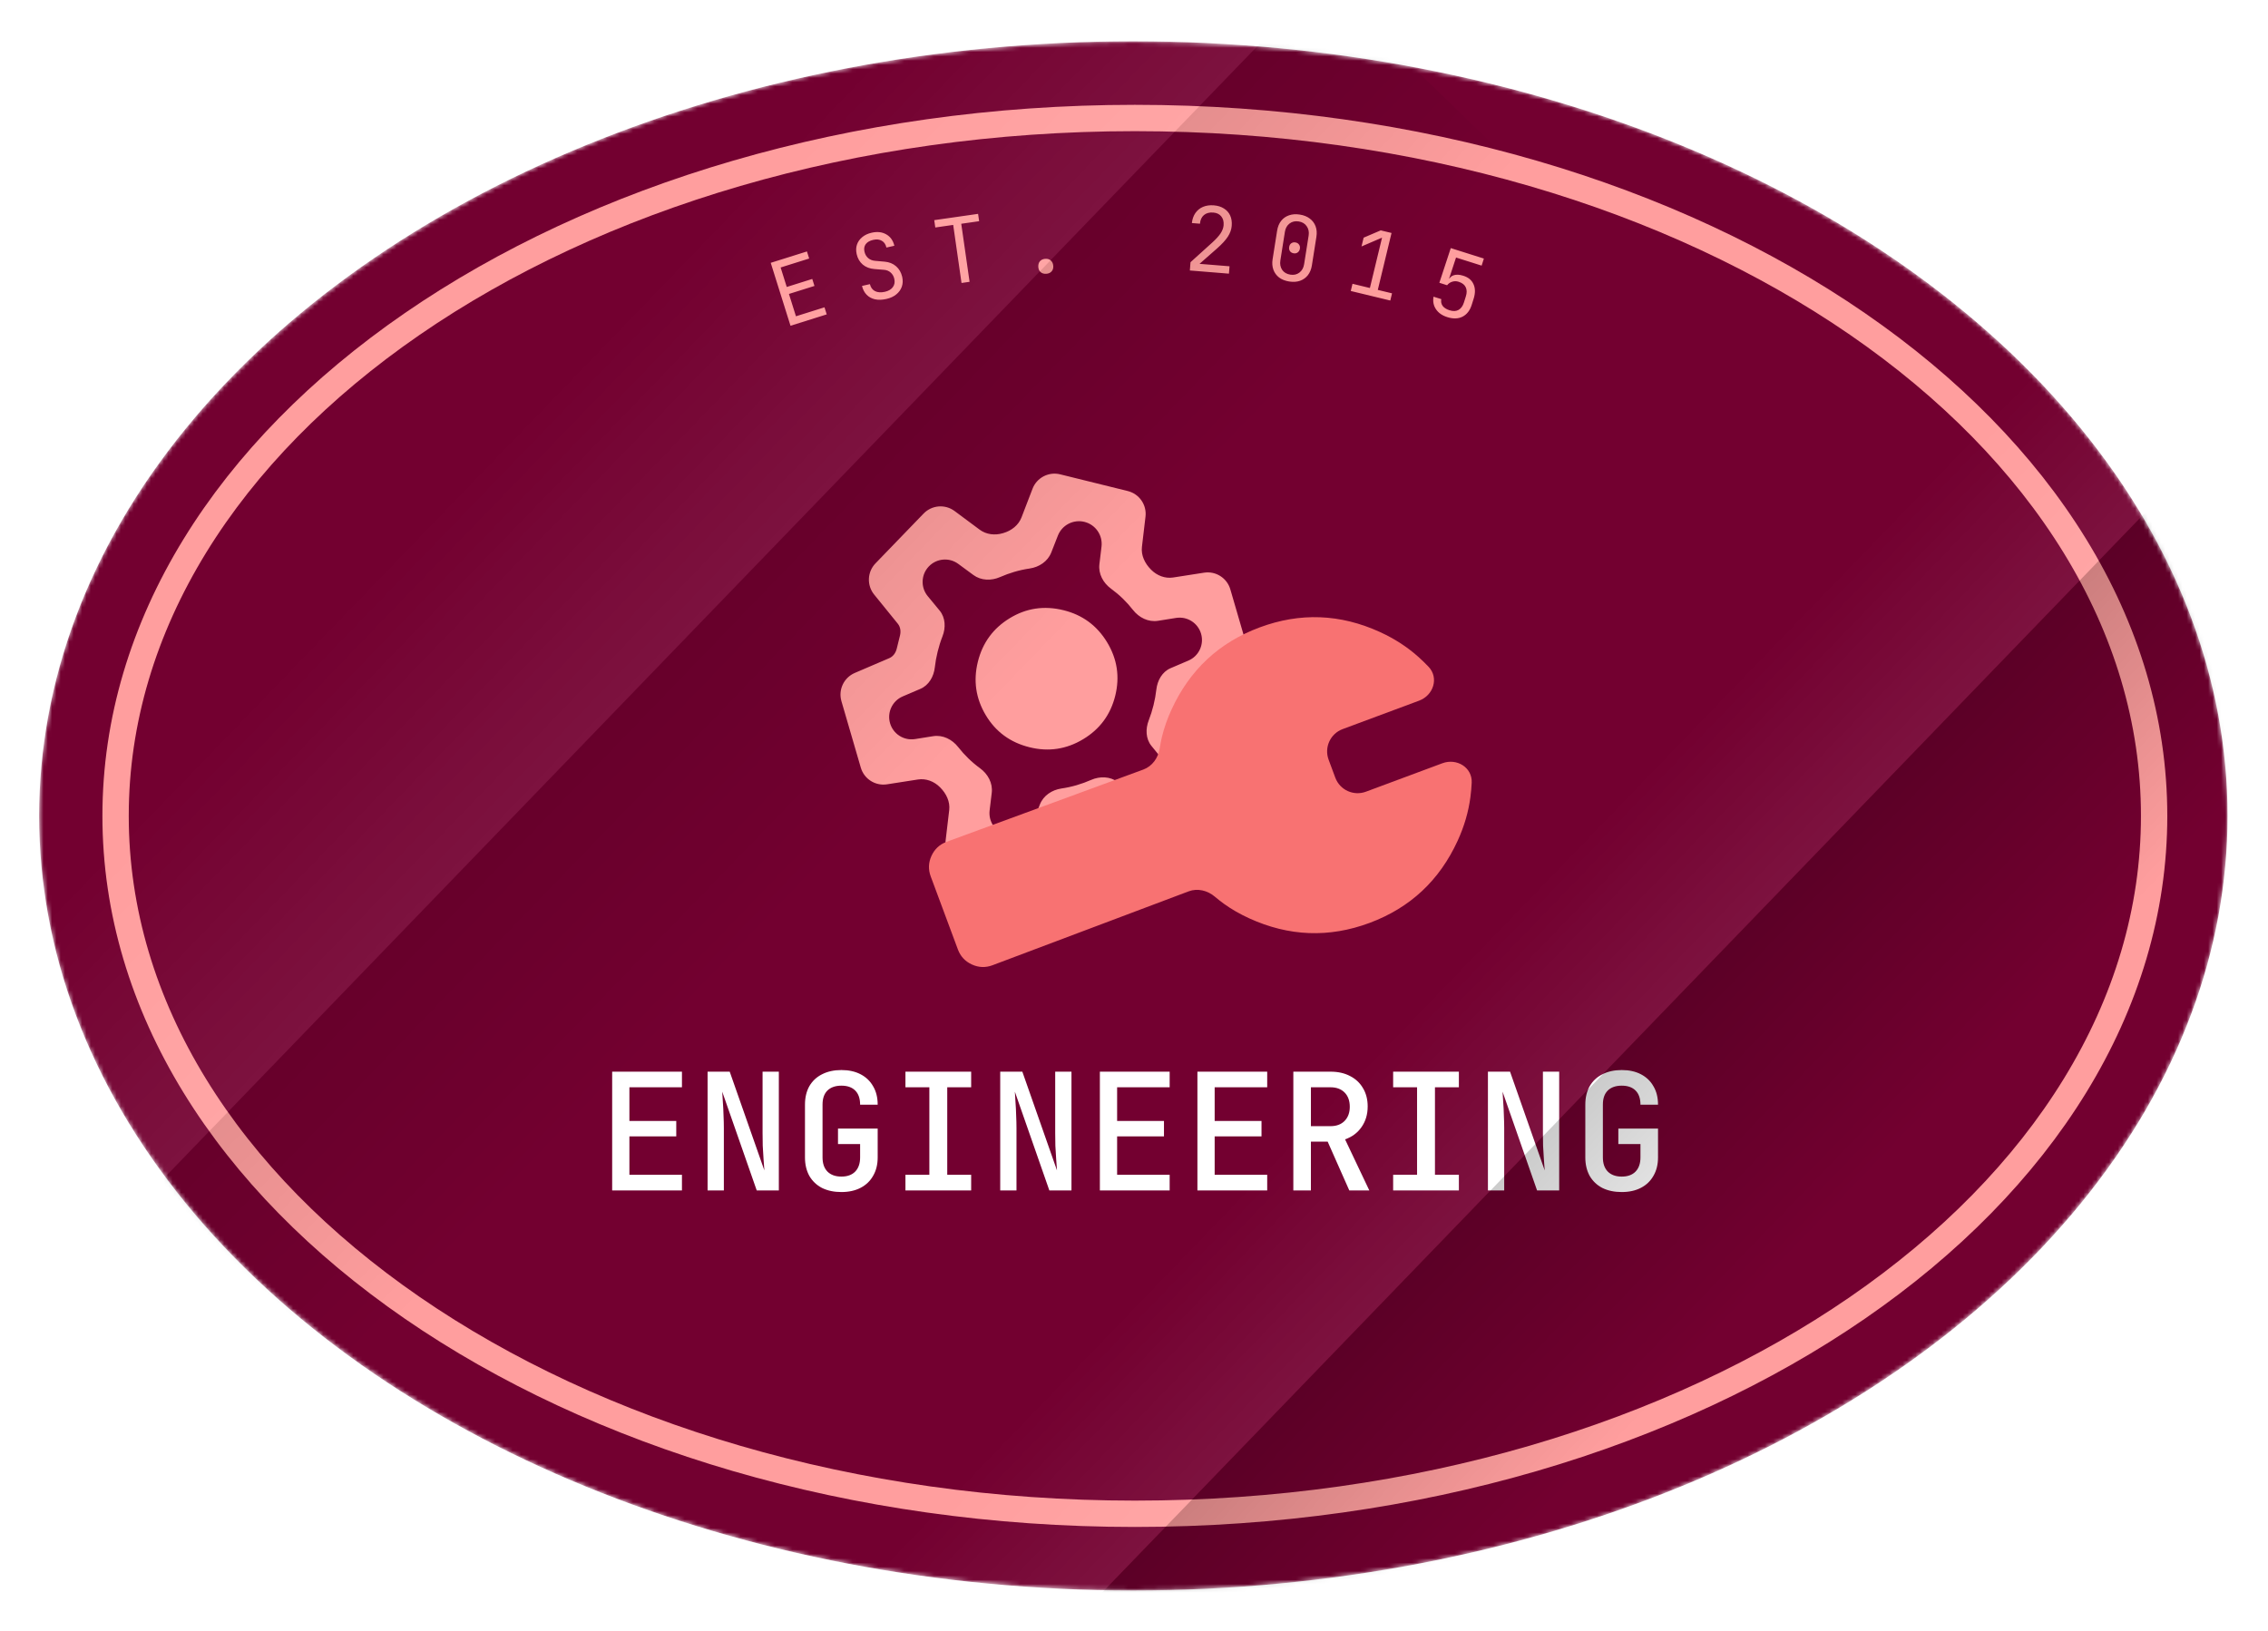 <svg width="527" height="379" viewBox="0 0 527 379" fill="none" xmlns="http://www.w3.org/2000/svg">
<g filter="url(#filter0_d_1023_103)">
<mask id="mask0_1023_103" style="mask-type:alpha" maskUnits="userSpaceOnUse" x="5" y="6" width="509" height="360">
<ellipse cx="259.75" cy="186" rx="180" ry="254.25" transform="rotate(90 259.75 186)" fill="#0A4153"/>
</mask>
<g mask="url(#mask0_1023_103)">
<ellipse cx="259.75" cy="186" rx="180" ry="254.25" transform="rotate(90 259.75 186)" fill="#730030"/>
<path d="M496.94 186C496.94 230.335 470.853 270.805 427.999 300.322C385.158 329.831 325.805 348.18 260.099 348.18C194.392 348.18 135.039 329.831 92.198 300.322C49.344 270.805 23.257 230.335 23.257 186C23.257 141.666 49.344 101.195 92.198 71.678C135.04 42.17 194.392 23.82 260.099 23.82C325.805 23.82 385.158 42.17 427.999 71.678C470.853 101.195 496.94 141.666 496.94 186Z" stroke="#FF9E9E" stroke-width="6.12"/>
<path d="M180.084 72.102L175.49 57.476L183.904 54.833L184.42 56.476L177.789 58.559L179.211 63.087L185.141 61.224L185.651 62.847L179.721 64.71L181.351 69.899L187.982 67.815L188.499 69.458L180.084 72.102ZM202.372 65.872C201.389 66.094 200.505 66.121 199.721 65.953C198.951 65.782 198.305 65.433 197.784 64.904C197.263 64.376 196.9 63.69 196.696 62.846L198.54 62.431C198.709 63.182 199.096 63.719 199.699 64.042C200.317 64.362 201.083 64.419 201.998 64.213C202.859 64.019 203.48 63.657 203.863 63.126C204.259 62.591 204.372 61.949 204.203 61.197C204.068 60.596 203.785 60.108 203.356 59.731C202.94 59.351 202.412 59.14 201.771 59.098L199.6 58.92C198.505 58.837 197.594 58.489 196.868 57.878C196.155 57.264 195.687 56.458 195.462 55.461C195.281 54.655 195.301 53.918 195.524 53.251C195.757 52.567 196.165 51.987 196.746 51.512C197.325 51.023 198.058 50.678 198.946 50.478C200.257 50.182 201.392 50.314 202.35 50.873C203.305 51.419 203.927 52.297 204.214 53.51L202.371 53.925C202.204 53.188 201.85 52.665 201.307 52.357C200.774 52.032 200.105 51.96 199.299 52.142C198.507 52.321 197.929 52.652 197.564 53.136C197.214 53.617 197.115 54.199 197.269 54.881C197.408 55.496 197.691 55.992 198.121 56.368C198.55 56.745 199.094 56.96 199.751 57.013L201.948 57.207C203.015 57.296 203.907 57.655 204.623 58.283C205.338 58.911 205.81 59.73 206.038 60.741C206.222 61.56 206.193 62.321 205.949 63.021C205.705 63.722 205.273 64.322 204.654 64.82C204.048 65.315 203.287 65.666 202.372 65.872ZM219.823 62.158L217.887 48.667L213.729 49.264L213.485 47.56L223.67 46.097L223.915 47.802L219.758 48.399L221.694 61.889L219.823 62.158ZM239.518 60.023C238.987 60.059 238.55 59.934 238.209 59.648C237.881 59.361 237.699 58.96 237.665 58.443C237.628 57.898 237.753 57.455 238.039 57.113C238.338 56.77 238.754 56.581 239.284 56.545C239.815 56.51 240.245 56.642 240.574 56.943C240.917 57.242 241.106 57.665 241.143 58.21C241.178 58.726 241.045 59.149 240.744 59.478C240.457 59.806 240.048 59.988 239.518 60.023ZM272.875 59.257L273.031 57.331L278.1 52.749C278.965 51.962 279.605 51.255 280.021 50.629C280.438 49.989 280.671 49.361 280.721 48.747C280.79 47.896 280.607 47.207 280.172 46.68C279.751 46.155 279.136 45.859 278.327 45.793C277.434 45.721 276.709 45.915 276.152 46.376C275.609 46.837 275.301 47.508 275.23 48.387L273.346 48.234C273.449 47.315 273.723 46.537 274.168 45.899C274.628 45.248 275.221 44.769 275.949 44.463C276.69 44.158 277.528 44.043 278.463 44.119C279.383 44.194 280.164 44.439 280.805 44.856C281.46 45.261 281.943 45.805 282.252 46.491C282.562 47.176 282.68 47.972 282.607 48.879C282.536 49.744 282.237 50.584 281.707 51.398C281.178 52.212 280.346 53.12 279.211 54.124L275.128 57.712L282.098 58.277L281.959 59.993L272.875 59.257ZM295.964 61.818C295.037 61.672 294.257 61.364 293.622 60.895C293.004 60.414 292.561 59.813 292.292 59.09C292.026 58.353 291.964 57.536 292.106 56.637L293.156 49.999C293.301 49.087 293.612 48.328 294.091 47.723C294.569 47.119 295.175 46.69 295.91 46.438C296.66 46.174 297.499 46.115 298.425 46.262C299.365 46.41 300.145 46.725 300.763 47.206C301.384 47.672 301.829 48.267 302.097 48.99C302.365 49.713 302.427 50.531 302.283 51.443L301.233 58.081C301.091 58.98 300.779 59.738 300.299 60.357C299.82 60.961 299.206 61.396 298.455 61.66C297.721 61.912 296.89 61.965 295.964 61.818ZM296.217 60.221C297.046 60.352 297.752 60.195 298.333 59.748C298.93 59.29 299.295 58.639 299.428 57.795L300.478 51.158C300.612 50.314 300.464 49.589 300.036 48.983C299.623 48.365 299.002 47.99 298.172 47.859C297.343 47.728 296.629 47.891 296.033 48.349C295.452 48.796 295.094 49.441 294.961 50.285L293.911 56.922C293.777 57.766 293.917 58.497 294.329 59.115C294.758 59.721 295.387 60.09 296.217 60.221ZM297.001 55.264C296.628 55.205 296.342 55.039 296.144 54.767C295.96 54.497 295.899 54.168 295.96 53.781C296.019 53.407 296.177 53.128 296.433 52.941C296.705 52.744 297.028 52.674 297.401 52.733C297.775 52.792 298.053 52.957 298.237 53.227C298.437 53.485 298.508 53.801 298.449 54.175C298.388 54.562 298.221 54.854 297.949 55.052C297.69 55.252 297.374 55.323 297.001 55.264ZM310.266 64.021L310.67 62.347L314.712 63.323L317.536 51.626L312.765 53.672L313.257 51.63L317.232 49.932L319.743 50.538L316.549 63.767L319.856 64.565L319.452 66.239L310.266 64.021ZM332.692 70.094C331.504 69.719 330.626 69.104 330.059 68.25C329.492 67.396 329.307 66.427 329.502 65.343L331.304 65.912C331.19 66.507 331.295 67.033 331.621 67.488C331.952 67.93 332.484 68.267 333.218 68.499C334.059 68.764 334.758 68.736 335.315 68.412C335.886 68.094 336.302 67.52 336.563 66.692L337.012 65.271C337.274 64.443 337.263 63.735 336.979 63.146C336.708 62.561 336.159 62.138 335.331 61.877C334.811 61.712 334.313 61.709 333.837 61.867C333.365 62.012 332.971 62.284 332.654 62.683L330.852 62.114L333.507 54.055L341.197 56.484L340.678 58.126L334.731 56.248L333.134 61.095L333.695 61.272L332.97 61.615C333.168 60.988 333.571 60.572 334.178 60.367C334.8 60.167 335.531 60.2 336.372 60.466C337.564 60.828 338.369 61.486 338.787 62.44C339.223 63.385 339.232 64.518 338.815 65.84L338.366 67.262C337.957 68.556 337.252 69.464 336.25 69.985C335.253 70.492 334.067 70.529 332.692 70.094Z" fill="#FF9E9E"/>
<path d="M220.255 197.636C217.575 196.974 215.808 194.42 216.132 191.679L216.962 184.649C217.194 182.689 216.275 180.809 214.882 179.409C214.86 179.386 214.837 179.364 214.815 179.341C213.47 177.982 211.585 177.248 209.696 177.543L202.518 178.662C199.799 179.086 197.188 177.426 196.418 174.785L191.919 159.344C191.145 156.687 192.475 153.87 195.019 152.78L203.041 149.343C203.941 148.958 204.531 148.105 204.766 147.154L205.525 144.083C205.76 143.132 205.635 142.103 205.018 141.342L199.52 134.564C197.777 132.415 197.912 129.303 199.834 127.312L211.008 115.744C212.92 113.765 216.003 113.512 218.211 115.154L224.042 119.488C225.577 120.629 227.586 120.853 229.418 120.308C229.465 120.294 229.511 120.28 229.558 120.267C231.428 119.719 233.063 118.454 233.762 116.635L236.321 109.977C237.311 107.4 240.065 105.964 242.744 106.626L258.449 110.507C261.129 111.169 262.896 113.722 262.572 116.463L261.742 123.493C261.51 125.454 262.429 127.334 263.821 128.734C263.844 128.756 263.867 128.779 263.889 128.802C265.234 130.16 267.118 130.894 269.007 130.599L276.186 129.48C278.905 129.056 281.516 130.716 282.285 133.358L286.785 148.799C287.559 151.456 286.229 154.272 283.685 155.362L275.663 158.799C274.763 159.185 274.173 160.037 273.938 160.988L273.179 164.06C272.947 164.999 272.973 166.035 273.582 166.785L279.069 173.55C280.813 175.699 280.678 178.811 278.755 180.802L267.592 192.36C265.676 194.343 262.584 194.592 260.375 192.94L254.665 188.668C253.129 187.52 251.113 187.291 249.275 187.838C249.232 187.851 249.189 187.863 249.146 187.876C247.276 188.424 245.641 189.688 244.941 191.507L242.383 198.166C241.393 200.742 238.639 202.179 235.959 201.517L220.255 197.636ZM226.353 184.72C226.034 187.363 227.736 189.828 230.32 190.466C232.886 191.1 235.524 189.736 236.489 187.275L238.03 183.348C238.845 181.27 240.851 179.951 243.06 179.629C244.264 179.453 245.442 179.196 246.596 178.856C247.739 178.52 248.854 178.114 249.942 177.636C251.966 176.747 254.34 176.81 256.121 178.119L259.624 180.695C261.736 182.249 264.673 181.995 266.486 180.101C268.308 178.2 268.429 175.24 266.768 173.197L263.941 169.719C262.606 168.075 262.556 165.771 263.323 163.797C263.766 162.659 264.137 161.483 264.437 160.27C264.737 159.057 264.956 157.843 265.094 156.63C265.335 154.526 266.452 152.51 268.399 151.678L272.539 149.909C274.95 148.879 276.216 146.215 275.493 143.695C274.768 141.169 272.273 139.582 269.678 139.996L265.48 140.665C263.237 141.023 261.05 139.921 259.653 138.129C258.928 137.2 258.146 136.328 257.307 135.513C256.453 134.684 255.539 133.914 254.567 133.204C252.749 131.877 251.588 129.75 251.858 127.515L252.351 123.422C252.669 120.78 250.967 118.315 248.384 117.676C245.818 117.042 243.18 118.407 242.214 120.867L240.674 124.794C239.858 126.872 237.853 128.192 235.644 128.514C234.44 128.689 233.261 128.947 232.108 129.286C230.965 129.622 229.85 130.029 228.761 130.507C226.738 131.395 224.364 131.333 222.583 130.023L219.066 127.437C216.962 125.889 214.036 126.143 212.229 128.029C210.405 129.933 210.295 132.902 211.973 134.937L214.735 138.284C216.108 139.947 216.185 142.281 215.395 144.288C214.961 145.388 214.586 146.583 214.267 147.872C213.967 149.086 213.753 150.28 213.624 151.455C213.388 153.603 212.24 155.638 210.253 156.486L206.164 158.234C203.754 159.264 202.488 161.928 203.211 164.447C203.935 166.973 206.431 168.561 209.026 168.147L213.224 167.477C215.467 167.119 217.654 168.222 219.051 170.013C219.775 170.943 220.558 171.815 221.397 172.629C222.251 173.458 223.164 174.228 224.137 174.938C225.955 176.265 227.116 178.393 226.846 180.627L226.353 184.72ZM235.644 170.054C240.053 171.144 244.2 170.519 248.085 168.179C251.97 165.84 254.456 162.471 255.543 158.072C256.63 153.673 256 149.534 253.651 145.655C251.303 141.775 247.925 139.29 243.516 138.201C239.031 137.093 234.865 137.713 231.018 140.062C227.171 142.41 224.704 145.784 223.617 150.183C222.53 154.582 223.141 158.716 225.452 162.587C227.762 166.457 231.159 168.946 235.644 170.054Z" fill="#FF9E9E"/>
<path d="M216.343 192.029L262.059 175.234C264.143 174.469 265.525 172.523 265.864 170.329C266.007 169.407 266.186 168.497 266.403 167.599C266.9 165.536 267.635 163.442 268.607 161.318C272.835 152.081 279.661 145.709 289.086 142.202C298.512 138.696 307.843 139.056 317.08 143.284C320.405 144.806 323.358 146.715 325.937 149.013C326.774 149.759 327.577 150.536 328.344 151.344C330.798 153.928 329.486 157.982 326.147 159.224L308.377 165.835C305.515 166.9 304.058 170.084 305.123 172.946L306.677 177.123C307.742 179.985 310.925 181.442 313.788 180.377L331.558 173.766C334.897 172.524 338.539 174.734 338.37 178.293C338.318 179.407 338.219 180.519 338.072 181.631C337.623 185.056 336.636 188.431 335.114 191.756C330.887 200.994 324.06 207.365 314.635 210.872C305.21 214.379 295.878 214.018 286.641 209.791C284.517 208.818 282.592 207.714 280.868 206.478C280.117 205.94 279.386 205.368 278.676 204.764C276.985 203.325 274.667 202.756 272.59 203.538L227.013 220.709C225.398 221.31 223.805 221.251 222.234 220.532C220.664 219.814 219.578 218.647 218.977 217.031L212.665 200.065C212.064 198.449 212.123 196.856 212.841 195.286C213.56 193.716 214.727 192.63 216.343 192.029Z" fill="#F87272"/>
<path d="M138.644 273.033V245.439H154.861V249.068H142.651V256.892H153.538V260.483H142.651V269.404H154.861V273.033H138.644ZM160.818 273.033V245.439H165.959L174.01 268.384C173.96 267.653 173.897 266.783 173.821 265.775C173.746 264.767 173.683 263.722 173.632 262.638C173.607 261.554 173.595 260.572 173.595 259.69V245.439H177.375V273.033H172.234L164.22 250.088C164.271 250.744 164.321 251.563 164.371 252.545C164.447 253.528 164.497 254.549 164.523 255.607C164.573 256.666 164.598 257.648 164.598 258.556V273.033H160.818ZM191.913 273.411C190.199 273.411 188.7 273.096 187.415 272.466C186.155 271.811 185.172 270.878 184.466 269.669C183.786 268.434 183.446 266.998 183.446 265.36V253.112C183.446 251.449 183.786 250.013 184.466 248.803C185.172 247.594 186.155 246.674 187.415 246.044C188.7 245.389 190.199 245.061 191.913 245.061C193.626 245.061 195.113 245.389 196.373 246.044C197.633 246.699 198.603 247.631 199.284 248.841C199.989 250.025 200.342 251.449 200.342 253.112H196.26C196.26 251.676 195.882 250.58 195.126 249.824C194.37 249.068 193.299 248.69 191.913 248.69C190.527 248.69 189.443 249.068 188.662 249.824C187.906 250.58 187.528 251.663 187.528 253.075V265.36C187.528 266.771 187.906 267.867 188.662 268.648C189.443 269.429 190.527 269.82 191.913 269.82C193.299 269.82 194.37 269.429 195.126 268.648C195.882 267.867 196.26 266.771 196.26 265.36V262.26H191.119V258.669H200.342V265.36C200.342 266.998 199.989 268.421 199.284 269.631C198.603 270.841 197.633 271.773 196.373 272.428C195.113 273.083 193.626 273.411 191.913 273.411ZM206.791 273.033V269.404H212.348V249.068H206.791V245.439H222.063V249.068H216.506V269.404H222.063V273.033H206.791ZM228.814 273.033V245.439H233.955L242.006 268.384C241.956 267.653 241.893 266.783 241.817 265.775C241.742 264.767 241.679 263.722 241.628 262.638C241.603 261.554 241.59 260.572 241.59 259.69V245.439H245.37V273.033H240.23L232.216 250.088C232.266 250.744 232.317 251.563 232.367 252.545C232.443 253.528 232.493 254.549 232.518 255.607C232.569 256.666 232.594 257.648 232.594 258.556V273.033H228.814ZM251.971 273.033V245.439H268.187V249.068H255.977V256.892H266.864V260.483H255.977V269.404H268.187V273.033H251.971ZM274.636 273.033V245.439H290.852V249.068H278.643V256.892H289.529V260.483H278.643V269.404H290.852V273.033H274.636ZM296.923 273.033V245.439H305.579C307.318 245.439 308.83 245.779 310.115 246.46C311.4 247.115 312.396 248.047 313.101 249.257C313.832 250.466 314.198 251.89 314.198 253.528C314.198 255.368 313.719 256.968 312.761 258.329C311.829 259.664 310.556 260.609 308.943 261.164L314.576 273.033H309.926L304.899 261.693H301.005V273.033H296.923ZM301.005 258.102H305.579C306.94 258.102 308.024 257.699 308.83 256.892C309.636 256.061 310.04 254.965 310.04 253.604C310.04 252.193 309.636 251.084 308.83 250.277C308.024 249.471 306.94 249.068 305.579 249.068H301.005V258.102ZM320.117 273.033V269.404H325.674V249.068H320.117V245.439H335.389V249.068H329.832V269.404H335.389V273.033H320.117ZM342.14 273.033V245.439H347.281L355.332 268.384C355.282 267.653 355.219 266.783 355.143 265.775C355.068 264.767 355.005 263.722 354.954 262.638C354.929 261.554 354.917 260.572 354.917 259.69V245.439H358.697V273.033H353.556L345.542 250.088C345.593 250.744 345.643 251.563 345.693 252.545C345.769 253.528 345.819 254.549 345.845 255.607C345.895 256.666 345.92 257.648 345.92 258.556V273.033H342.14ZM373.235 273.411C371.521 273.411 370.022 273.096 368.737 272.466C367.477 271.811 366.494 270.878 365.788 269.669C365.108 268.434 364.768 266.998 364.768 265.36V253.112C364.768 251.449 365.108 250.013 365.788 248.803C366.494 247.594 367.477 246.674 368.737 246.044C370.022 245.389 371.521 245.061 373.235 245.061C374.948 245.061 376.435 245.389 377.695 246.044C378.955 246.699 379.925 247.631 380.606 248.841C381.311 250.025 381.664 251.449 381.664 253.112H377.582C377.582 251.676 377.204 250.58 376.448 249.824C375.692 249.068 374.621 248.69 373.235 248.69C371.849 248.69 370.765 249.068 369.984 249.824C369.228 250.58 368.85 251.663 368.85 253.075V265.36C368.85 266.771 369.228 267.867 369.984 268.648C370.765 269.429 371.849 269.82 373.235 269.82C374.621 269.82 375.692 269.429 376.448 268.648C377.204 267.867 377.582 266.771 377.582 265.36V262.26H372.441V258.669H381.664V265.36C381.664 266.998 381.311 268.421 380.606 269.631C379.925 270.841 378.955 271.773 377.695 272.428C376.435 273.083 374.948 273.411 373.235 273.411Z" fill="white"/>
<g opacity="0.5">
<g opacity="0.7" filter="url(#filter1_f_1023_103)">
<rect x="196" y="366.123" width="413.079" height="40.892" transform="rotate(-45.996 196 366.123)" fill="url(#paint0_linear_1023_103)" fill-opacity="0.2"/>
</g>
<g filter="url(#filter2_f_1023_103)">
<rect x="225.413" y="394.531" width="413.079" height="61.312" transform="rotate(-45.996 225.413 394.531)" fill="url(#paint1_linear_1023_103)" fill-opacity="0.4"/>
</g>
</g>
<g opacity="0.5">
<g opacity="0.7" filter="url(#filter3_f_1023_103)">
<rect x="-27.5" y="246.123" width="413.079" height="61.312" transform="rotate(-45.996 -27.5 246.123)" fill="url(#paint2_linear_1023_103)" fill-opacity="0.2"/>
</g>
<g opacity="0.5" filter="url(#filter4_f_1023_103)">
<rect x="16.601" y="288.718" width="413.079" height="61.312" transform="rotate(-45.996 16.601 288.718)" fill="url(#paint3_linear_1023_103)" fill-opacity="0.4"/>
</g>
</g>
</g>
</g>
<defs>
<filter id="filter0_d_1023_103" x="0.1" y="0.6" width="526.5" height="378" filterUnits="userSpaceOnUse" color-interpolation-filters="sRGB">
<feFlood flood-opacity="0" result="BackgroundImageFix"/>
<feColorMatrix in="SourceAlpha" type="matrix" values="0 0 0 0 0 0 0 0 0 0 0 0 0 0 0 0 0 0 127 0" result="hardAlpha"/>
<feOffset dx="3.6" dy="3.6"/>
<feGaussianBlur stdDeviation="4.5"/>
<feComposite in2="hardAlpha" operator="out"/>
<feColorMatrix type="matrix" values="0 0 0 0 0 0 0 0 0 0 0 0 0 0 0 0 0 0 0.1 0"/>
<feBlend mode="normal" in2="BackgroundImageFix" result="effect1_dropShadow_1023_103"/>
<feBlend mode="normal" in="SourceGraphic" in2="effect1_dropShadow_1023_103" result="shape"/>
</filter>
<filter id="filter1_f_1023_103" x="181" y="54" width="346.383" height="355.531" filterUnits="userSpaceOnUse" color-interpolation-filters="sRGB">
<feFlood flood-opacity="0" result="BackgroundImageFix"/>
<feBlend mode="normal" in="SourceGraphic" in2="BackgroundImageFix" result="shape"/>
<feGaussianBlur stdDeviation="7.5" result="effect1_foregroundBlur_1023_103"/>
</filter>
<filter id="filter2_f_1023_103" x="210.413" y="82.408" width="361.071" height="369.718" filterUnits="userSpaceOnUse" color-interpolation-filters="sRGB">
<feFlood flood-opacity="0" result="BackgroundImageFix"/>
<feBlend mode="normal" in="SourceGraphic" in2="BackgroundImageFix" result="shape"/>
<feGaussianBlur stdDeviation="7.5" result="effect1_foregroundBlur_1023_103"/>
</filter>
<filter id="filter3_f_1023_103" x="-42.5" y="-66" width="361.071" height="369.718" filterUnits="userSpaceOnUse" color-interpolation-filters="sRGB">
<feFlood flood-opacity="0" result="BackgroundImageFix"/>
<feBlend mode="normal" in="SourceGraphic" in2="BackgroundImageFix" result="shape"/>
<feGaussianBlur stdDeviation="7.5" result="effect1_foregroundBlur_1023_103"/>
</filter>
<filter id="filter4_f_1023_103" x="1.601" y="-23.406" width="361.071" height="369.718" filterUnits="userSpaceOnUse" color-interpolation-filters="sRGB">
<feFlood flood-opacity="0" result="BackgroundImageFix"/>
<feBlend mode="normal" in="SourceGraphic" in2="BackgroundImageFix" result="shape"/>
<feGaussianBlur stdDeviation="7.5" result="effect1_foregroundBlur_1023_103"/>
</filter>
<linearGradient id="paint0_linear_1023_103" x1="402.539" y1="366.123" x2="402.539" y2="407.015" gradientUnits="userSpaceOnUse">
<stop stop-color="white" stop-opacity="0"/>
<stop offset="1" stop-color="white"/>
</linearGradient>
<linearGradient id="paint1_linear_1023_103" x1="431.952" y1="394.531" x2="431.952" y2="455.843" gradientUnits="userSpaceOnUse">
<stop/>
<stop offset="1" stop-opacity="0"/>
</linearGradient>
<linearGradient id="paint2_linear_1023_103" x1="179.039" y1="246.123" x2="179.039" y2="307.436" gradientUnits="userSpaceOnUse">
<stop stop-color="white" stop-opacity="0"/>
<stop offset="1" stop-color="white"/>
</linearGradient>
<linearGradient id="paint3_linear_1023_103" x1="223.14" y1="288.718" x2="223.14" y2="350.03" gradientUnits="userSpaceOnUse">
<stop/>
<stop offset="1" stop-opacity="0"/>
</linearGradient>
</defs>
</svg>
